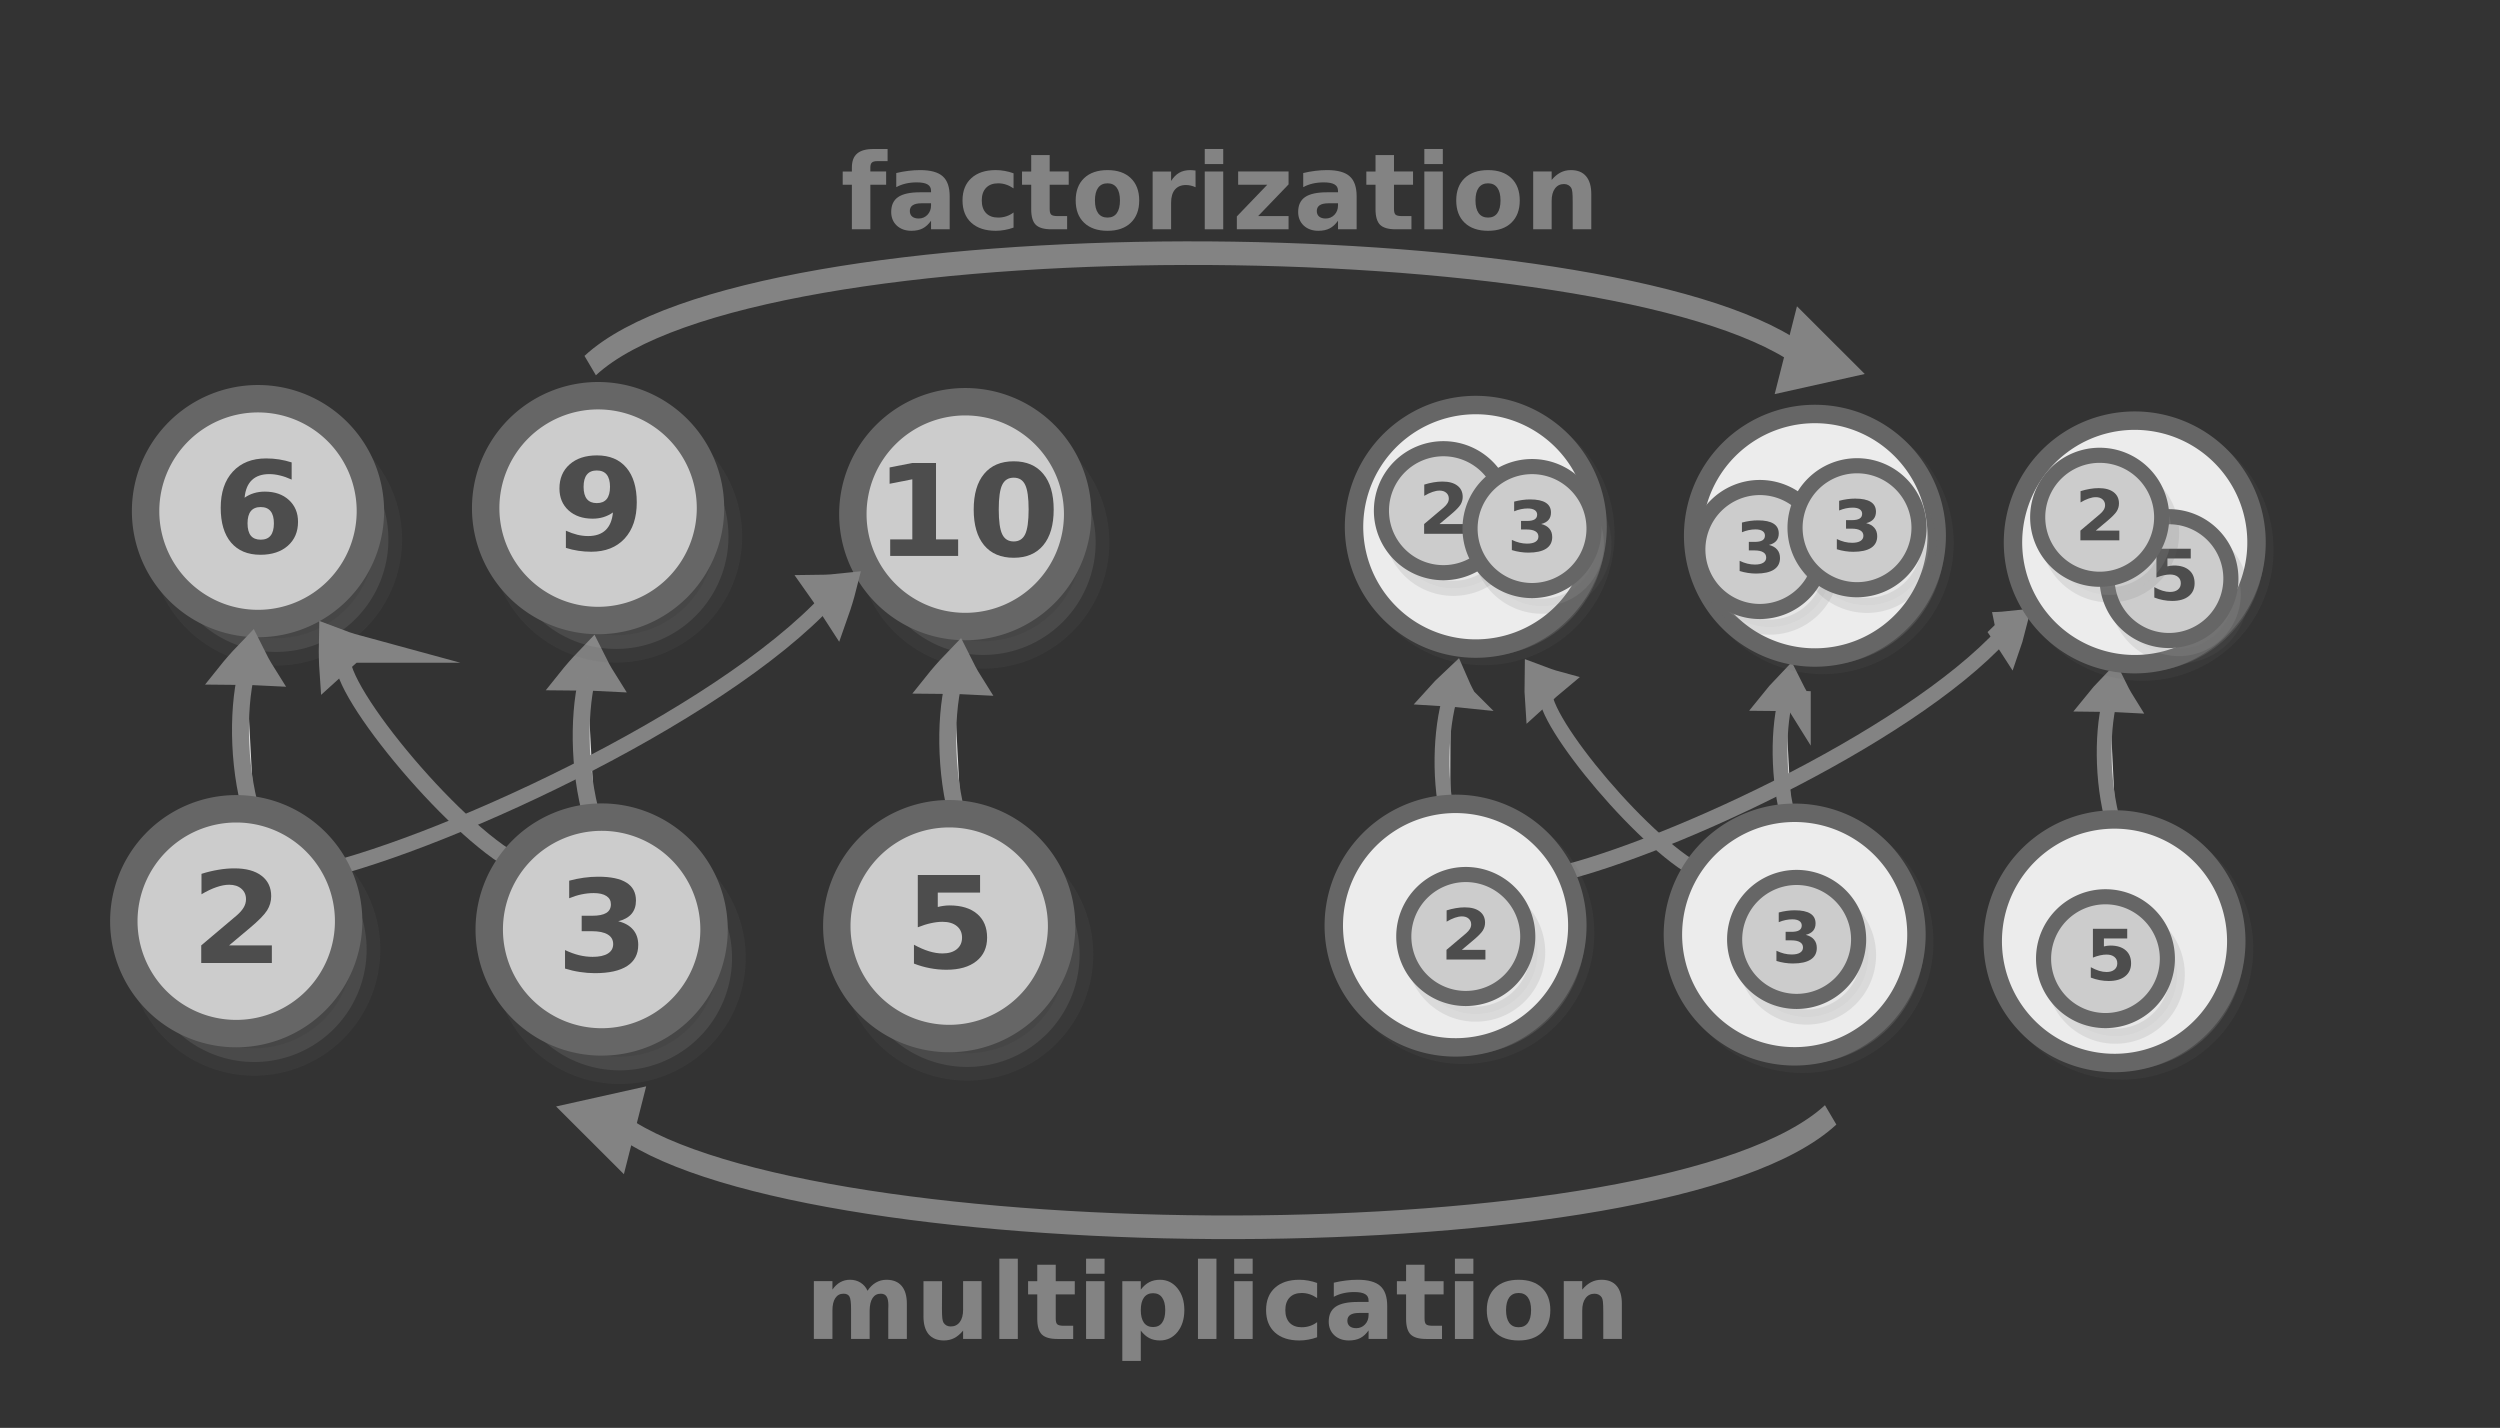 <?xml version="1.0" encoding="UTF-8" standalone="no"?>
<svg
   xmlns:dc="http://purl.org/dc/elements/1.1/"
   xmlns:cc="http://creativecommons.org/ns#"
   xmlns:rdf="http://www.w3.org/1999/02/22-rdf-syntax-ns#"
   xmlns:svg="http://www.w3.org/2000/svg"
   xmlns="http://www.w3.org/2000/svg"
   xmlns:sodipodi="http://sodipodi.sourceforge.net/DTD/sodipodi-0.dtd"
   xmlns:inkscape="http://www.inkscape.org/namespaces/inkscape"
   viewBox="0 0 595.3 340"
   version="1.1"
   id="svg3397"
   sodipodi:docname="divides_poset_isomorphism.svg"
   inkscape:version="0.92.5 (2060ec1f9f, 2020-04-08)"
   width="595.3"
   height="340">
  <rect x="0" y="0" width="595.3" height="340" fill="#333333" stroke="none"/>
  <defs
     id="defs3401" />
  <sodipodi:namedview
     pagecolor="#ffffff"
     bordercolor="#666666"
     borderopacity="1"
     objecttolerance="10"
     gridtolerance="10"
     guidetolerance="10"
     inkscape:pageopacity="0"
     inkscape:pageshadow="2"
     inkscape:window-width="2560"
     inkscape:window-height="1376"
     id="namedview3399"
     showgrid="false"
     inkscape:zoom="4.9887278"
     inkscape:cx="109.43492"
     inkscape:cy="263.31597"
     inkscape:window-x="0"
     inkscape:window-y="27"
     inkscape:window-maximized="1"
     inkscape:current-layer="svg3397"
     inkscape:document-rotation="0"
     showguides="false" />
  <g
     style="display:inline;fill:#dddddd;stroke:#838383;stroke-width:6.389;stroke-miterlimit:10"
     id="g1482-7-0"
     transform="matrix(0.011,-0.29,0.406,-0.006,250.867,254.756)"
     inkscape:transform-center-x="-19.491714"
     inkscape:transform-center-y="7.2385487">
    <path
       style="stroke-width:35.526"
       inkscape:connector-curvature="0"
       id="path1478-7-9"
       transform="matrix(0.477,-0.029,0.032,0.429,147.58,197.367)"
       d="m 315.1,101.79 c 10.682,-4.135 21.77,-7.738 33.127,-11.074 -8.518,-8.139 -17.577,-16.01 -27.178,-23.616 -2.04,12.119 -3.103,21.663 -5.949,34.69 z" />
    <path
       style="stroke-width:10.649;paint-order:markers fill stroke"
       inkscape:connector-curvature="0"
       id="path1480-1-3"
       transform="matrix(0.896,0,0,0.817,18.384,154.236)"
       d="m 197.036,89.49 c 39.237,-9.724 89.303,-9.828 120.462,-3.317" />
  </g>
  <g
     style="display:inline;fill:#dddddd;stroke:#838383;stroke-width:6.389;stroke-miterlimit:10"
     id="g1482-7-0-7-39"
     transform="matrix(-0.005,-0.291,0.405,-0.027,335.672,260.825)"
     inkscape:transform-center-x="-15.801058"
     inkscape:transform-center-y="94.067974">
    <path
       style="stroke-width:35.526"
       inkscape:connector-curvature="0"
       id="path1478-7-9-4-0"
       transform="matrix(0.477,-0.029,0.032,0.429,147.58,197.367)"
       d="m 315.1,101.79 c 10.682,-4.135 21.77,-7.738 33.127,-11.074 -8.518,-8.139 -17.577,-16.01 -27.178,-23.616 -2.04,12.119 -3.103,21.663 -5.949,34.69 z" />
    <path
       style="stroke-width:10.649;paint-order:markers fill stroke"
       inkscape:connector-curvature="0"
       id="path1480-1-3-3-5"
       transform="matrix(0.896,0,0,0.817,18.384,154.236)"
       d="m 197.036,89.49 c 39.237,-9.724 89.303,-9.828 120.462,-3.317" />
  </g>
  <g
     style="display:inline;fill:#dddddd;stroke:#838383;stroke-width:6.389;stroke-miterlimit:10"
     id="g1482-7-0-5"
     transform="matrix(-0.004,-0.291,0.405,-0.026,412.587,260.801)">
    <path
       style="stroke-width:35.526"
       inkscape:connector-curvature="0"
       id="path1478-7-9-6"
       transform="matrix(0.477,-0.029,0.032,0.429,147.58,197.367)"
       d="m 315.1,101.79 c 10.682,-4.135 21.77,-7.738 33.127,-11.074 -8.518,-8.139 -17.577,-16.01 -27.178,-23.616 -2.04,12.119 -3.103,21.663 -5.949,34.69 z" />
    <path
       style="stroke-width:10.649;paint-order:markers fill stroke"
       inkscape:connector-curvature="0"
       id="path1480-1-3-1"
       transform="matrix(0.896,0,0,0.817,18.384,154.236)"
       d="m 197.036,89.49 c 39.237,-9.724 89.303,-9.828 120.462,-3.317" />
  </g>
  <g
     style="display:inline;fill:#dddddd;stroke:#838383;stroke-width:6.389;stroke-miterlimit:10"
     id="g1482-7-0-4"
     transform="matrix(-0.201,-0.21,0.279,-0.295,366.267,294.433)"
     inkscape:transform-center-x="176.719"
     inkscape:transform-center-y="-66.726033">
    <path
       style="stroke-width:35.526"
       inkscape:connector-curvature="0"
       id="path1478-7-9-0"
       transform="matrix(0.477,-0.029,0.032,0.429,147.58,197.367)"
       d="m 315.1,101.79 c 10.682,-4.135 21.77,-7.738 33.127,-11.074 -8.518,-8.139 -17.577,-16.01 -27.178,-23.616 -2.04,12.119 -3.103,21.663 -5.949,34.69 z" />
    <path
       style="fill:none;stroke-width:10.649;paint-order:markers fill stroke"
       inkscape:connector-curvature="0"
       id="path1480-1-3-31"
       d="M 96.459,77.578 C 147.55,60.645 303.771,69.059 317.498,86.173"
       sodipodi:nodetypes="cc"
       transform="matrix(0.896,0,0,0.817,18.384,154.236)" />
  </g>
  <g
     style="display:inline;fill:#dddddd;stroke:#838383;stroke-width:6.389;stroke-miterlimit:10"
     id="g1482-7-0-2"
     transform="matrix(0.248,-0.152,-0.191,-0.353,362.197,284.287)">
    <path
       style="stroke-width:16.098"
       inkscape:connector-curvature="0"
       id="path1478-7-9-7"
       d="m 563.464,141.065 c 4.96,-2.086 10.131,-3.955 15.439,-5.718 -4.323,-3.239 -8.895,-6.348 -13.717,-9.327 -0.583,5.255 -0.783,9.377 -1.722,15.045 z" />
    <path
       style="fill:none;stroke-width:9.112;paint-order:markers fill stroke"
       inkscape:connector-curvature="0"
       id="path1480-1-3-7"
       d="m 141.332,152.867 c 85.126,-22.211 313.489,-42.569 425.003,-18.914"
       sodipodi:nodetypes="cc" />
  </g>
  <g
     id="g2760-9-8-7-4-3"
     transform="matrix(1.192,1.192,-1.192,1.192,309.853,-131.795)"
     style="fill:#ececec;stroke-width:2.603;stroke-miterlimit:4;stroke-dasharray:none">
    <g
       id="g2749-4-6-7-6"
       style="fill:#ececec;stroke:#666666;stroke-width:2.603;stroke-miterlimit:4;stroke-dasharray:none"
       transform="rotate(-37.328,178.274,-57.179)">
      <g
         id="g10519-1"
         style="fill:#ececec;stroke-width:2.603;stroke-miterlimit:4;stroke-dasharray:none">
        <path
           style="opacity:0.13;fill:#ececec;stroke:#666666;stroke-width:2.603;stroke-miterlimit:4;stroke-dasharray:none"
           d="M 69.764,85.225 A 17.2,17.2 0 0 1 52.564,102.426 17.2,17.2 0 0 1 35.363,85.225 17.2,17.2 0 0 1 52.564,68.025 17.2,17.2 0 0 1 69.764,85.225 Z"
           id="circle3369-5-5-8-0" />
        <path
           style="fill:#ececec;stroke:#666666;stroke-width:2.603;stroke-miterlimit:4;stroke-dasharray:none"
           d="M 68.538,84.339 A 17.2,17.2 0 0 1 51.337,101.539 17.2,17.2 0 0 1 34.137,84.339 17.2,17.2 0 0 1 51.337,67.138 17.2,17.2 0 0 1 68.538,84.339 Z"
           id="circle3383-6-6-4-6" />
      </g>
    </g>
  </g>
  <g
     id="g2760-9-8-7-4-3-6"
     transform="matrix(1.192,1.192,-1.192,1.192,390.605,-129.666)"
     style="fill:#ececec;stroke-width:2.603;stroke-miterlimit:4;stroke-dasharray:none">
    <g
       id="g2749-4-6-7-6-2"
       style="fill:#ececec;stroke:#666666;stroke-width:2.603;stroke-miterlimit:4;stroke-dasharray:none"
       transform="rotate(-37.328,178.274,-57.179)">
      <g
         id="g10519-1-9"
         style="fill:#ececec;stroke-width:2.603;stroke-miterlimit:4;stroke-dasharray:none">
        <path
           style="opacity:0.13;fill:#ececec;stroke:#666666;stroke-width:2.603;stroke-miterlimit:4;stroke-dasharray:none"
           d="M 69.764,85.225 A 17.2,17.2 0 0 1 52.564,102.426 17.2,17.2 0 0 1 35.363,85.225 17.2,17.2 0 0 1 52.564,68.025 17.2,17.2 0 0 1 69.764,85.225 Z"
           id="circle3369-5-5-8-0-1" />
        <path
           style="fill:#ececec;stroke:#666666;stroke-width:2.603;stroke-miterlimit:4;stroke-dasharray:none"
           d="M 68.538,84.339 A 17.2,17.2 0 0 1 51.337,101.539 17.2,17.2 0 0 1 34.137,84.339 17.2,17.2 0 0 1 51.337,67.138 17.2,17.2 0 0 1 68.538,84.339 Z"
           id="circle3383-6-6-4-6-2" />
      </g>
    </g>
  </g>
  <g
     id="g2760-9-8-7-4-3-7"
     transform="matrix(1.192,1.192,-1.192,1.192,466.762,-128.08)"
     style="fill:#ececec;stroke-width:2.603;stroke-miterlimit:4;stroke-dasharray:none">
    <g
       id="g2749-4-6-7-6-0"
       style="fill:#ececec;stroke:#666666;stroke-width:2.603;stroke-miterlimit:4;stroke-dasharray:none"
       transform="rotate(-37.328,178.274,-57.179)">
      <g
         id="g10519-1-93"
         style="fill:#ececec;stroke-width:2.603;stroke-miterlimit:4;stroke-dasharray:none">
        <path
           style="opacity:0.13;fill:#ececec;stroke:#666666;stroke-width:2.603;stroke-miterlimit:4;stroke-dasharray:none"
           d="M 69.764,85.225 A 17.2,17.2 0 0 1 52.564,102.426 17.2,17.2 0 0 1 35.363,85.225 17.2,17.2 0 0 1 52.564,68.025 17.2,17.2 0 0 1 69.764,85.225 Z"
           id="circle3369-5-5-8-0-6" />
        <path
           style="fill:#ececec;stroke:#666666;stroke-width:2.603;stroke-miterlimit:4;stroke-dasharray:none"
           d="M 68.538,84.339 A 17.2,17.2 0 0 1 51.337,101.539 17.2,17.2 0 0 1 34.137,84.339 17.2,17.2 0 0 1 51.337,67.138 17.2,17.2 0 0 1 68.538,84.339 Z"
           id="circle3383-6-6-4-6-0" />
      </g>
    </g>
  </g>
  <g
     id="g2141"
     transform="matrix(0.652,0,0,0.652,263.756,88.422)">
    <g
       id="g2749-79"
       style="fill:#cccccc;stroke:#666666"
       transform="matrix(0.919,0,0,0.919,317.079,136.971)">
      <path
         style="opacity:0.13;fill:#cccccc;stroke:#666666;stroke-width:6;stroke-miterlimit:10"
         d="m 80.041,90.581 a 24.6,24.6 0 0 1 -24.6,24.6 24.6,24.6 0 0 1 -24.6,-24.6 24.6,24.6 0 0 1 24.6,-24.6 24.6,24.6 0 0 1 24.6,24.6 z"
         id="circle3369-3" />
      <path
         style="fill:#cccccc;stroke:#666666;stroke-width:6;stroke-miterlimit:10"
         d="m 76.108,84.367 a 24.6,24.6 0 0 1 -24.6,24.6 24.6,24.6 0 0 1 -24.6,-24.6 24.6,24.6 0 0 1 24.6,-24.6 24.6,24.6 0 0 1 24.6,24.6 z"
         id="circle3383-8" />
    </g>
    <g
       aria-label="5"
       transform="scale(1.022,0.978)"
       style="font-style:normal;font-weight:normal;font-size:26.234px;line-height:1.25;font-family:sans-serif;fill:#4d4d4d;fill-opacity:1;stroke:none;stroke-width:0.656"
       id="text2753-8">
      <path
         d="m 352.084,208.17 h 12.259 v 3.625 h -8.326 v 2.959 q 0.564,-0.154 1.127,-0.231 0.576,-0.09 1.191,-0.09 3.497,0 5.444,1.755 1.947,1.742 1.947,4.868 0,3.1 -2.126,4.855 -2.114,1.755 -5.88,1.755 -1.627,0 -3.228,-0.32 -1.588,-0.307 -3.164,-0.948 v -3.881 q 1.563,0.897 2.959,1.345 1.409,0.448 2.652,0.448 1.793,0 2.818,-0.871 1.038,-0.884 1.038,-2.383 0,-1.512 -1.038,-2.383 -1.025,-0.871 -2.818,-0.871 -1.063,0 -2.267,0.282 -1.204,0.269 -2.588,0.845 z"
         style="font-style:normal;font-variant:normal;font-weight:bold;font-stretch:normal;font-family:sans-serif;-inkscape-font-specification:'sans-serif Bold';fill:#4d4d4d;stroke-width:0.656"
         id="path122928" />
    </g>
  </g>
  <g
     id="g2760-9-8-7-4-3-62"
     transform="matrix(1.192,1.192,-1.192,1.192,314.674,-226.761)"
     style="fill:#ececec;stroke-width:2.603;stroke-miterlimit:4;stroke-dasharray:none">
    <g
       id="g2749-4-6-7-6-6"
       style="fill:#ececec;stroke:#666666;stroke-width:2.603;stroke-miterlimit:4;stroke-dasharray:none"
       transform="rotate(-37.328,178.274,-57.179)">
      <g
         id="g10519-1-1"
         style="fill:#ececec;stroke-width:2.603;stroke-miterlimit:4;stroke-dasharray:none">
        <path
           style="opacity:0.13;fill:#ececec;stroke:#666666;stroke-width:2.603;stroke-miterlimit:4;stroke-dasharray:none"
           d="M 69.764,85.225 A 17.2,17.2 0 0 1 52.564,102.426 17.2,17.2 0 0 1 35.363,85.225 17.2,17.2 0 0 1 52.564,68.025 17.2,17.2 0 0 1 69.764,85.225 Z"
           id="circle3369-5-5-8-0-8" />
        <path
           style="fill:#ececec;stroke:#666666;stroke-width:2.603;stroke-miterlimit:4;stroke-dasharray:none"
           d="M 68.538,84.339 A 17.2,17.2 0 0 1 51.337,101.539 17.2,17.2 0 0 1 34.137,84.339 17.2,17.2 0 0 1 51.337,67.138 17.2,17.2 0 0 1 68.538,84.339 Z"
           id="circle3383-6-6-4-6-7" />
      </g>
    </g>
  </g>
  <g
     id="g2760-9-8-7-4-3-6-9"
     transform="matrix(1.192,1.192,-1.192,1.192,395.426,-224.631)"
     style="fill:#ececec;stroke-width:2.603;stroke-miterlimit:4;stroke-dasharray:none">
    <g
       id="g2749-4-6-7-6-2-2"
       style="fill:#ececec;stroke:#666666;stroke-width:2.603;stroke-miterlimit:4;stroke-dasharray:none"
       transform="rotate(-37.328,178.274,-57.179)">
      <g
         id="g10519-1-9-0"
         style="fill:#ececec;stroke-width:2.603;stroke-miterlimit:4;stroke-dasharray:none">
        <path
           style="opacity:0.13;fill:#ececec;stroke:#666666;stroke-width:2.603;stroke-miterlimit:4;stroke-dasharray:none"
           d="M 69.764,85.225 A 17.2,17.2 0 0 1 52.564,102.426 17.2,17.2 0 0 1 35.363,85.225 17.2,17.2 0 0 1 52.564,68.025 17.2,17.2 0 0 1 69.764,85.225 Z"
           id="circle3369-5-5-8-0-1-2" />
        <path
           style="fill:#ececec;stroke:#666666;stroke-width:2.603;stroke-miterlimit:4;stroke-dasharray:none"
           d="M 68.538,84.339 A 17.2,17.2 0 0 1 51.337,101.539 17.2,17.2 0 0 1 34.137,84.339 17.2,17.2 0 0 1 51.337,67.138 17.2,17.2 0 0 1 68.538,84.339 Z"
           id="circle3383-6-6-4-6-2-3" />
      </g>
    </g>
  </g>
  <g
     id="g2760-9-8-7-4-3-7-7"
     transform="matrix(1.192,1.192,-1.192,1.192,471.583,-223.045)"
     style="fill:#ececec;stroke-width:2.603;stroke-miterlimit:4;stroke-dasharray:none">
    <g
       id="g2749-4-6-7-6-0-5"
       style="fill:#ececec;stroke:#666666;stroke-width:2.603;stroke-miterlimit:4;stroke-dasharray:none"
       transform="rotate(-37.328,178.274,-57.179)">
      <g
         id="g10519-1-93-9"
         style="fill:#ececec;stroke-width:2.603;stroke-miterlimit:4;stroke-dasharray:none">
        <path
           style="opacity:0.13;fill:#ececec;stroke:#666666;stroke-width:2.603;stroke-miterlimit:4;stroke-dasharray:none"
           d="M 69.764,85.225 A 17.2,17.2 0 0 1 52.564,102.426 17.2,17.2 0 0 1 35.363,85.225 17.2,17.2 0 0 1 52.564,68.025 17.2,17.2 0 0 1 69.764,85.225 Z"
           id="circle3369-5-5-8-0-6-2" />
        <path
           style="fill:#ececec;stroke:#666666;stroke-width:2.603;stroke-miterlimit:4;stroke-dasharray:none"
           d="M 68.538,84.339 A 17.2,17.2 0 0 1 51.337,101.539 17.2,17.2 0 0 1 34.137,84.339 17.2,17.2 0 0 1 51.337,67.138 17.2,17.2 0 0 1 68.538,84.339 Z"
           id="circle3383-6-6-4-6-0-2" />
      </g>
    </g>
  </g>
  <g
     id="g2760-9"
     transform="matrix(0.6,0,0,0.6,317.955,172.206)">
    <g
       id="g2749-4"
       style="fill:#cccccc;stroke:#666666"
       transform="translate(0.286,0.288)">
      <path
         style="opacity:0.13;fill:#cccccc;stroke:#666666;stroke-width:6;stroke-miterlimit:10"
         d="m 80.041,90.581 a 24.6,24.6 0 0 1 -24.6,24.6 24.6,24.6 0 0 1 -24.6,-24.6 24.6,24.6 0 0 1 24.6,-24.6 24.6,24.6 0 0 1 24.6,24.6 z"
         id="circle3369-5" />
      <path
         style="fill:#cccccc;stroke:#666666;stroke-width:6;stroke-miterlimit:10"
         d="m 76.108,84.367 a 24.6,24.6 0 0 1 -24.6,24.6 24.6,24.6 0 0 1 -24.6,-24.6 24.6,24.6 0 0 1 24.6,-24.6 24.6,24.6 0 0 1 24.6,24.6 z"
         id="circle3383-6" />
    </g>
    <g
       aria-label="2"
       transform="scale(1.022,0.978)"
       style="font-style:normal;font-weight:normal;font-size:28.543px;line-height:1.25;font-family:sans-serif;fill:#4d4d4d;fill-opacity:1;stroke:none;stroke-width:0.714"
       id="text2753-2">
      <path
         d="m 49.15,91.976 h 9.157 v 3.944 H 43.185 v -3.944 l 7.596,-6.704 q 1.017,-0.92 1.505,-1.798 0.488,-0.878 0.488,-1.826 0,-1.463 -0.99,-2.355 -0.976,-0.892 -2.606,-0.892 -1.254,0 -2.746,0.544 -1.491,0.53 -3.192,1.589 v -4.571 q 1.812,-0.599 3.582,-0.906 1.77,-0.321 3.47,-0.321 3.735,0 5.798,1.645 2.077,1.645 2.077,4.585 0,1.7 -0.878,3.178 -0.878,1.463 -3.693,3.93 z"
         style="font-style:normal;font-variant:normal;font-weight:bold;font-stretch:normal;font-family:sans-serif;-inkscape-font-specification:'sans-serif Bold';fill:#4d4d4d;stroke-width:0.714"
         id="path122939" />
    </g>
  </g>
  <g
     id="g2760-91"
     transform="matrix(0.6,0,-1.3840042e-8,0.6,396.737,172.904)"
     style="fill:#dddddd;stroke:#838383;stroke-width:6.389;stroke-miterlimit:10">
    <g
       id="g2749-7"
       style="fill:#cccccc;stroke:#666666"
       transform="translate(0.286,0.288)">
      <path
         style="opacity:0.13;fill:#cccccc;stroke:#666666;stroke-width:6;stroke-miterlimit:10"
         d="m 80.041,90.581 a 24.6,24.6 0 0 1 -24.6,24.6 24.6,24.6 0 0 1 -24.6,-24.6 24.6,24.6 0 0 1 24.6,-24.6 24.6,24.6 0 0 1 24.6,24.6 z"
         id="circle3369-7" />
      <path
         style="fill:#cccccc;stroke:#666666;stroke-width:6;stroke-miterlimit:10"
         d="m 76.108,84.367 a 24.6,24.6 0 0 1 -24.6,24.6 24.6,24.6 0 0 1 -24.6,-24.6 24.6,24.6 0 0 1 24.6,-24.6 24.6,24.6 0 0 1 24.6,24.6 z"
         id="circle3383-4" />
    </g>
    <g
       aria-label="3"
       transform="scale(1.022,0.978)"
       style="font-style:normal;font-weight:normal;font-size:28.543px;line-height:1.25;font-family:sans-serif;fill:#4d4d4d;fill-opacity:1;stroke:none;stroke-width:0.714"
       id="text2753-1">
      <path
         d="m 54.223,84.701 q 2.104,0.544 3.192,1.895 1.101,1.338 1.101,3.415 0,3.094 -2.369,4.711 -2.369,1.603 -6.913,1.603 -1.603,0 -3.219,-0.265 -1.603,-0.251 -3.178,-0.767 v -4.139 q 1.505,0.753 2.983,1.143 1.491,0.376 2.927,0.376 2.132,0 3.261,-0.739 1.143,-0.739 1.143,-2.118 0,-1.422 -1.171,-2.146 -1.157,-0.739 -3.429,-0.739 h -2.146 v -3.456 h 2.258 q 2.021,0 3.01,-0.627 0.99,-0.641 0.99,-1.937 0,-1.199 -0.962,-1.854 -0.962,-0.655 -2.718,-0.655 -1.296,0 -2.62,0.293 -1.324,0.293 -2.634,0.864 v -3.93 q 1.589,-0.446 3.15,-0.669 1.561,-0.223 3.066,-0.223 4.056,0 6.063,1.338 2.021,1.324 2.021,4 0,1.826 -0.962,2.996 -0.962,1.157 -2.843,1.631 z"
         style="font-style:normal;font-variant:normal;font-weight:bold;font-stretch:normal;font-family:sans-serif;-inkscape-font-specification:'sans-serif Bold';fill:#4d4d4d;stroke-width:0.714"
         id="path122944" />
    </g>
  </g>
  <g
     id="g2760-9-1"
     transform="matrix(0.6,0,0,0.6,312.631,70.816)">
    <g
       id="g2749-4-4"
       style="fill:#cccccc;stroke:#666666"
       transform="translate(0.286,0.288)">
      <path
         style="opacity:0.13;fill:#cccccc;stroke:#666666;stroke-width:6;stroke-miterlimit:10"
         d="m 80.041,90.581 a 24.6,24.6 0 0 1 -24.6,24.6 24.6,24.6 0 0 1 -24.6,-24.6 24.6,24.6 0 0 1 24.6,-24.6 24.6,24.6 0 0 1 24.6,24.6 z"
         id="circle3369-5-9" />
      <path
         style="fill:#cccccc;stroke:#666666;stroke-width:6;stroke-miterlimit:10"
         d="m 76.108,84.367 a 24.6,24.6 0 0 1 -24.6,24.6 24.6,24.6 0 0 1 -24.6,-24.6 24.6,24.6 0 0 1 24.6,-24.6 24.6,24.6 0 0 1 24.6,24.6 z"
         id="circle3383-6-5" />
    </g>
    <g
       aria-label="2"
       transform="scale(1.022,0.978)"
       style="font-style:normal;font-weight:normal;font-size:28.543px;line-height:1.25;font-family:sans-serif;fill:#4d4d4d;fill-opacity:1;stroke:none;stroke-width:0.714"
       id="text2753-2-4">
      <path
         d="m 49.15,91.976 h 9.157 v 3.944 H 43.185 v -3.944 l 7.596,-6.704 q 1.017,-0.92 1.505,-1.798 0.488,-0.878 0.488,-1.826 0,-1.463 -0.99,-2.355 -0.976,-0.892 -2.606,-0.892 -1.254,0 -2.746,0.544 -1.491,0.53 -3.192,1.589 v -4.571 q 1.812,-0.599 3.582,-0.906 1.77,-0.321 3.47,-0.321 3.735,0 5.798,1.645 2.077,1.645 2.077,4.585 0,1.7 -0.878,3.178 -0.878,1.463 -3.693,3.93 z"
         style="font-style:normal;font-variant:normal;font-weight:bold;font-stretch:normal;font-family:sans-serif;-inkscape-font-specification:'sans-serif Bold';fill:#4d4d4d;stroke-width:0.714"
         id="path122949" />
    </g>
  </g>
  <g
     id="g2760-91-7"
     transform="matrix(0.6,0,-1.3840042e-8,0.6,333.733,75.069)"
     style="fill:#dddddd;stroke:#838383;stroke-width:6.389;stroke-miterlimit:10">
    <g
       id="g2749-7-1"
       style="fill:#cccccc;stroke:#666666"
       transform="translate(0.286,0.288)">
      <path
         style="opacity:0.13;fill:#cccccc;stroke:#666666;stroke-width:6;stroke-miterlimit:10"
         d="m 80.041,90.581 a 24.6,24.6 0 0 1 -24.6,24.6 24.6,24.6 0 0 1 -24.6,-24.6 24.6,24.6 0 0 1 24.6,-24.6 24.6,24.6 0 0 1 24.6,24.6 z"
         id="circle3369-7-7" />
      <path
         style="fill:#cccccc;stroke:#666666;stroke-width:6;stroke-miterlimit:10"
         d="m 76.108,84.367 a 24.6,24.6 0 0 1 -24.6,24.6 24.6,24.6 0 0 1 -24.6,-24.6 24.6,24.6 0 0 1 24.6,-24.6 24.6,24.6 0 0 1 24.6,24.6 z"
         id="circle3383-4-9" />
    </g>
    <g
       aria-label="3"
       transform="scale(1.022,0.978)"
       style="font-style:normal;font-weight:normal;font-size:28.543px;line-height:1.25;font-family:sans-serif;fill:#4d4d4d;fill-opacity:1;stroke:none;stroke-width:0.714"
       id="text2753-1-4">
      <path
         d="m 54.223,84.701 q 2.104,0.544 3.192,1.895 1.101,1.338 1.101,3.415 0,3.094 -2.369,4.711 -2.369,1.603 -6.913,1.603 -1.603,0 -3.219,-0.265 -1.603,-0.251 -3.178,-0.767 v -4.139 q 1.505,0.753 2.983,1.143 1.491,0.376 2.927,0.376 2.132,0 3.261,-0.739 1.143,-0.739 1.143,-2.118 0,-1.422 -1.171,-2.146 -1.157,-0.739 -3.429,-0.739 h -2.146 v -3.456 h 2.258 q 2.021,0 3.01,-0.627 0.99,-0.641 0.99,-1.937 0,-1.199 -0.962,-1.854 -0.962,-0.655 -2.718,-0.655 -1.296,0 -2.62,0.293 -1.324,0.293 -2.634,0.864 v -3.93 q 1.589,-0.446 3.15,-0.669 1.561,-0.223 3.066,-0.223 4.056,0 6.063,1.338 2.021,1.324 2.021,4 0,1.826 -0.962,2.996 -0.962,1.157 -2.843,1.631 z"
         style="font-style:normal;font-variant:normal;font-weight:bold;font-stretch:normal;font-family:sans-serif;-inkscape-font-specification:'sans-serif Bold';fill:#4d4d4d;stroke-width:0.714"
         id="path122954" />
    </g>
  </g>
  <g
     id="g2141-3"
     transform="matrix(0.652,0,0,0.652,278.88,-2.078)">
    <g
       id="g2749-79-6"
       style="fill:#cccccc;stroke:#666666"
       transform="matrix(0.919,0,0,0.919,317.079,136.971)">
      <path
         style="opacity:0.13;fill:#cccccc;stroke:#666666;stroke-width:6;stroke-miterlimit:10"
         d="m 80.041,90.581 a 24.6,24.6 0 0 1 -24.6,24.6 24.6,24.6 0 0 1 -24.6,-24.6 24.6,24.6 0 0 1 24.6,-24.6 24.6,24.6 0 0 1 24.6,24.6 z"
         id="circle3369-3-4" />
      <path
         style="fill:#cccccc;stroke:#666666;stroke-width:6;stroke-miterlimit:10"
         d="m 76.108,84.367 a 24.6,24.6 0 0 1 -24.6,24.6 24.6,24.6 0 0 1 -24.6,-24.6 24.6,24.6 0 0 1 24.6,-24.6 24.6,24.6 0 0 1 24.6,24.6 z"
         id="circle3383-8-9" />
    </g>
    <g
       aria-label="5"
       transform="scale(1.022,0.978)"
       style="font-style:normal;font-weight:normal;font-size:26.234px;line-height:1.25;font-family:sans-serif;fill:#4d4d4d;fill-opacity:1;stroke:none;stroke-width:0.656"
       id="text2753-8-1">
      <path
         d="m 352.084,208.17 h 12.259 v 3.625 h -8.326 v 2.959 q 0.564,-0.154 1.127,-0.231 0.576,-0.09 1.191,-0.09 3.497,0 5.444,1.755 1.947,1.742 1.947,4.868 0,3.1 -2.126,4.855 -2.114,1.755 -5.88,1.755 -1.627,0 -3.228,-0.32 -1.588,-0.307 -3.164,-0.948 v -3.881 q 1.563,0.897 2.959,1.345 1.409,0.448 2.652,0.448 1.793,0 2.818,-0.871 1.038,-0.884 1.038,-2.383 0,-1.512 -1.038,-2.383 -1.025,-0.871 -2.818,-0.871 -1.063,0 -2.267,0.282 -1.204,0.269 -2.588,0.845 z"
         style="font-style:normal;font-variant:normal;font-weight:bold;font-stretch:normal;font-family:sans-serif;-inkscape-font-specification:'sans-serif Bold';fill:#4d4d4d;stroke-width:0.656"
         id="path122959" />
    </g>
  </g>
  <g
     id="g2760-9-9"
     transform="matrix(0.6,0,0,0.6,468.902,72.38)">
    <g
       id="g2749-4-0"
       style="fill:#cccccc;stroke:#666666"
       transform="translate(0.286,0.288)">
      <path
         style="opacity:0.13;fill:#cccccc;stroke:#666666;stroke-width:6;stroke-miterlimit:10"
         d="m 80.041,90.581 a 24.6,24.6 0 0 1 -24.6,24.6 24.6,24.6 0 0 1 -24.6,-24.6 24.6,24.6 0 0 1 24.6,-24.6 24.6,24.6 0 0 1 24.6,24.6 z"
         id="circle3369-5-1" />
      <path
         style="fill:#cccccc;stroke:#666666;stroke-width:6;stroke-miterlimit:10"
         d="m 76.108,84.367 a 24.6,24.6 0 0 1 -24.6,24.6 24.6,24.6 0 0 1 -24.6,-24.6 24.6,24.6 0 0 1 24.6,-24.6 24.6,24.6 0 0 1 24.6,24.6 z"
         id="circle3383-6-4" />
    </g>
    <g
       aria-label="2"
       transform="scale(1.022,0.978)"
       style="font-style:normal;font-weight:normal;font-size:28.543px;line-height:1.25;font-family:sans-serif;fill:#4d4d4d;fill-opacity:1;stroke:none;stroke-width:0.714"
       id="text2753-2-3">
      <path
         d="m 49.15,91.976 h 9.157 v 3.944 H 43.185 v -3.944 l 7.596,-6.704 q 1.017,-0.92 1.505,-1.798 0.488,-0.878 0.488,-1.826 0,-1.463 -0.99,-2.355 -0.976,-0.892 -2.606,-0.892 -1.254,0 -2.746,0.544 -1.491,0.53 -3.192,1.589 v -4.571 q 1.812,-0.599 3.582,-0.906 1.77,-0.321 3.47,-0.321 3.735,0 5.798,1.645 2.077,1.645 2.077,4.585 0,1.7 -0.878,3.178 -0.878,1.463 -3.693,3.93 z"
         style="font-style:normal;font-variant:normal;font-weight:bold;font-stretch:normal;font-family:sans-serif;-inkscape-font-specification:'sans-serif Bold';fill:#4d4d4d;stroke-width:0.714"
         id="path122964" />
    </g>
  </g>
  <g
     id="g2760-91-9"
     transform="matrix(0.6,0,-1.3840042e-8,0.6,387.974,80.054)"
     style="fill:#dddddd;stroke:#838383;stroke-width:6.389;stroke-miterlimit:10">
    <g
       id="g2749-7-7"
       style="fill:#cccccc;stroke:#666666"
       transform="translate(0.286,0.288)">
      <path
         style="opacity:0.13;fill:#cccccc;stroke:#666666;stroke-width:6;stroke-miterlimit:10"
         d="m 80.041,90.581 a 24.6,24.6 0 0 1 -24.6,24.6 24.6,24.6 0 0 1 -24.6,-24.6 24.6,24.6 0 0 1 24.6,-24.6 24.6,24.6 0 0 1 24.6,24.6 z"
         id="circle3369-7-2" />
      <path
         style="fill:#cccccc;stroke:#666666;stroke-width:6;stroke-miterlimit:10"
         d="m 76.108,84.367 a 24.6,24.6 0 0 1 -24.6,24.6 24.6,24.6 0 0 1 -24.6,-24.6 24.6,24.6 0 0 1 24.6,-24.6 24.6,24.6 0 0 1 24.6,24.6 z"
         id="circle3383-4-97" />
    </g>
    <g
       aria-label="3"
       transform="scale(1.022,0.978)"
       style="font-style:normal;font-weight:normal;font-size:28.543px;line-height:1.25;font-family:sans-serif;fill:#4d4d4d;fill-opacity:1;stroke:none;stroke-width:0.714"
       id="text2753-1-6">
      <path
         d="m 54.223,84.701 q 2.104,0.544 3.192,1.895 1.101,1.338 1.101,3.415 0,3.094 -2.369,4.711 -2.369,1.603 -6.913,1.603 -1.603,0 -3.219,-0.265 -1.603,-0.251 -3.178,-0.767 v -4.139 q 1.505,0.753 2.983,1.143 1.491,0.376 2.927,0.376 2.132,0 3.261,-0.739 1.143,-0.739 1.143,-2.118 0,-1.422 -1.171,-2.146 -1.157,-0.739 -3.429,-0.739 h -2.146 v -3.456 h 2.258 q 2.021,0 3.01,-0.627 0.99,-0.641 0.99,-1.937 0,-1.199 -0.962,-1.854 -0.962,-0.655 -2.718,-0.655 -1.296,0 -2.62,0.293 -1.324,0.293 -2.634,0.864 v -3.93 q 1.589,-0.446 3.15,-0.669 1.561,-0.223 3.066,-0.223 4.056,0 6.063,1.338 2.021,1.324 2.021,4 0,1.826 -0.962,2.996 -0.962,1.157 -2.843,1.631 z"
         style="font-style:normal;font-variant:normal;font-weight:bold;font-stretch:normal;font-family:sans-serif;-inkscape-font-specification:'sans-serif Bold';fill:#4d4d4d;stroke-width:0.714"
         id="path122969" />
    </g>
  </g>
  <g
     style="display:inline;fill:#dddddd;stroke:#838383;stroke-width:6.389;stroke-miterlimit:10"
     id="g1482-7-0-7"
     transform="matrix(-0.006,-0.332,0.463,-0.031,37.638,268.889)"
     inkscape:transform-center-x="-18.042933"
     inkscape:transform-center-y="107.41449">
    <path
       style="stroke-width:35.526"
       inkscape:connector-curvature="0"
       id="path1478-7-9-4"
       transform="matrix(0.477,-0.029,0.032,0.429,147.58,197.367)"
       d="m 315.1,101.79 c 10.682,-4.135 21.77,-7.738 33.127,-11.074 -8.518,-8.139 -17.577,-16.01 -27.178,-23.616 -2.04,12.119 -3.103,21.663 -5.949,34.69 z" />
    <path
       style="stroke-width:10.649;paint-order:markers fill stroke"
       inkscape:connector-curvature="0"
       id="path1480-1-3-3"
       transform="matrix(0.896,0,0,0.817,18.384,154.236)"
       d="m 197.036,89.49 c 39.237,-9.724 89.303,-9.828 120.462,-3.317" />
  </g>
  <g
     id="g2760-913-7"
     transform="matrix(1.088,0,-2.5105871e-8,1.088,5.081,29.604)"
     style="fill:#dddddd;stroke:#838383;stroke-width:6.389;stroke-miterlimit:10">
    <g
       id="g2749-8-4"
       style="fill:#cccccc;stroke:#666666"
       transform="translate(0.286,0.288)">
      <path
         style="opacity:0.13;fill:#cccccc;stroke:#666666;stroke-width:6;stroke-miterlimit:10"
         d="m 80.041,90.581 a 24.6,24.6 0 0 1 -24.6,24.6 24.6,24.6 0 0 1 -24.6,-24.6 24.6,24.6 0 0 1 24.6,-24.6 24.6,24.6 0 0 1 24.6,24.6 z"
         id="circle3369-74-1" />
      <path
         style="fill:#cccccc;stroke:#666666;stroke-width:6;stroke-miterlimit:10"
         d="m 76.108,84.367 a 24.6,24.6 0 0 1 -24.6,24.6 24.6,24.6 0 0 1 -24.6,-24.6 24.6,24.6 0 0 1 24.6,-24.6 24.6,24.6 0 0 1 24.6,24.6 z"
         id="circle3383-9-8" />
    </g>
    <g
       aria-label="6"
       transform="scale(1.022,0.978)"
       style="font-style:normal;font-weight:normal;font-size:28.543px;line-height:1.25;font-family:sans-serif;fill:#4d4d4d;fill-opacity:1;stroke:none;stroke-width:0.714"
       id="text2753-3-5">
      <path
         d="m 51.255,85.649 q -1.408,0 -2.118,0.92 -0.697,0.906 -0.697,2.732 0,1.826 0.697,2.746 0.711,0.906 2.118,0.906 1.422,0 2.118,-0.906 0.711,-0.92 0.711,-2.746 0,-1.826 -0.711,-2.732 -0.697,-0.92 -2.118,-0.92 z m 6.634,-9.993 v 3.847 q -1.324,-0.627 -2.495,-0.92 -1.171,-0.307 -2.286,-0.307 -2.397,0 -3.735,1.338 -1.338,1.324 -1.561,3.944 0.92,-0.683 1.993,-1.017 1.073,-0.348 2.341,-0.348 3.192,0 5.143,1.868 1.965,1.868 1.965,4.892 0,3.345 -2.188,5.366 -2.188,2.007 -5.867,2.007 -4.056,0 -6.286,-2.732 -2.216,-2.746 -2.216,-7.777 0,-5.157 2.592,-8.097 2.606,-2.955 7.136,-2.955 1.436,0 2.787,0.223 1.352,0.223 2.676,0.669 z"
         style="font-style:normal;font-variant:normal;font-weight:bold;font-stretch:normal;font-family:sans-serif;-inkscape-font-specification:'sans-serif Bold';fill:#4d4d4d;stroke-width:0.714"
         id="path122974" />
    </g>
  </g>
  <g
     id="g2760-913-0-6-8"
     transform="matrix(1.088,0,-2.5105871e-8,1.088,86.064,28.887)"
     style="fill:#dddddd;stroke:#838383;stroke-width:6.389;stroke-miterlimit:10">
    <g
       id="g2749-8-6-8-6"
       style="fill:#cccccc;stroke:#666666"
       transform="translate(0.286,0.288)">
      <path
         style="opacity:0.13;fill:#cccccc;stroke:#666666;stroke-width:6;stroke-miterlimit:10"
         d="m 80.041,90.581 a 24.6,24.6 0 0 1 -24.6,24.6 24.6,24.6 0 0 1 -24.6,-24.6 24.6,24.6 0 0 1 24.6,-24.6 24.6,24.6 0 0 1 24.6,24.6 z"
         id="circle3369-74-0-5-7" />
      <path
         style="fill:#cccccc;stroke:#666666;stroke-width:6;stroke-miterlimit:10"
         d="m 76.108,84.367 a 24.6,24.6 0 0 1 -24.6,24.6 24.6,24.6 0 0 1 -24.6,-24.6 24.6,24.6 0 0 1 24.6,-24.6 24.6,24.6 0 0 1 24.6,24.6 z"
         id="circle3383-9-4-3-1" />
    </g>
    <g
       aria-label="9"
       transform="scale(1.022,0.978)"
       style="font-style:normal;font-weight:normal;font-size:28.543px;line-height:1.25;font-family:sans-serif;fill:#4d4d4d;fill-opacity:1;stroke:none;stroke-width:0.714"
       id="text2753-3-0-7-8">
      <path
         d="m 43.784,95.461 v -3.847 q 1.282,0.599 2.453,0.906 1.171,0.293 2.314,0.293 2.397,0 3.735,-1.324 1.338,-1.338 1.575,-3.958 -0.948,0.697 -2.021,1.045 -1.073,0.348 -2.327,0.348 -3.192,0 -5.157,-1.854 -1.951,-1.868 -1.951,-4.906 0,-3.359 2.174,-5.38 2.188,-2.021 5.854,-2.021 4.07,0 6.3,2.746 2.23,2.746 2.23,7.763 0,5.157 -2.606,8.111 -2.606,2.941 -7.15,2.941 -1.463,0 -2.801,-0.223 -1.338,-0.209 -2.62,-0.641 z m 6.62,-10.021 q 1.408,0 2.118,-0.906 0.711,-0.92 0.711,-2.746 0,-1.812 -0.711,-2.732 -0.711,-0.92 -2.118,-0.92 -1.408,0 -2.118,0.92 -0.711,0.92 -0.711,2.732 0,1.826 0.711,2.746 0.711,0.906 2.118,0.906 z"
         style="font-style:normal;font-variant:normal;font-weight:bold;font-stretch:normal;font-family:sans-serif;-inkscape-font-specification:'sans-serif Bold';fill:#4d4d4d;stroke-width:0.714"
         id="path122979" />
    </g>
  </g>
  <g
     id="g2760-91-7-0-2"
     transform="matrix(1.088,0,0,1.088,173.496,30.32)">
    <g
       id="g2749-7-5-7-3"
       style="fill:#cccccc;stroke:#666666"
       transform="translate(0.286,0.288)">
      <path
         style="opacity:0.13;fill:#cccccc;stroke:#666666;stroke-width:6;stroke-miterlimit:10"
         d="m 80.041,90.581 a 24.6,24.6 0 0 1 -24.6,24.6 24.6,24.6 0 0 1 -24.6,-24.6 24.6,24.6 0 0 1 24.6,-24.6 24.6,24.6 0 0 1 24.6,24.6 z"
         id="circle3369-7-8-0-9" />
      <path
         style="fill:#cccccc;stroke:#666666;stroke-width:6;stroke-miterlimit:10"
         d="m 76.108,84.367 a 24.6,24.6 0 0 1 -24.6,24.6 24.6,24.6 0 0 1 -24.6,-24.6 24.6,24.6 0 0 1 24.6,-24.6 24.6,24.6 0 0 1 24.6,24.6 z"
         id="circle3383-4-4-7-0" />
    </g>
    <g
       aria-label="10"
       transform="scale(1.022,0.978)"
       style="font-style:normal;font-weight:normal;font-size:28.543px;line-height:1.25;font-family:sans-serif;fill:#4d4d4d;fill-opacity:1;stroke:none;stroke-width:0.714"
       id="text2753-1-2-6-3">
      <path
         d="m 34.603,92.213 h 4.739 V 78.764 l -4.864,1.003 v -3.651 l 4.836,-1.003 h 5.101 v 17.101 h 4.739 v 3.707 h -14.55 z"
         style="font-style:normal;font-variant:normal;font-weight:bold;font-stretch:normal;font-family:sans-serif;-inkscape-font-specification:'sans-serif Bold';fill:#4d4d4d;stroke-width:0.714"
         id="path122984" />
      <path
         d="m 64.247,85.496 q 0,-3.902 -0.739,-5.491 -0.725,-1.603 -2.453,-1.603 -1.728,0 -2.467,1.603 -0.739,1.589 -0.739,5.491 0,3.944 0.739,5.561 0.739,1.617 2.467,1.617 1.714,0 2.453,-1.617 0.739,-1.617 0.739,-5.561 z m 5.366,0.042 q 0,5.171 -2.23,7.986 -2.23,2.801 -6.327,2.801 -4.111,0 -6.341,-2.801 -2.23,-2.815 -2.23,-7.986 0,-5.185 2.23,-7.986 2.23,-2.815 6.341,-2.815 4.097,0 6.327,2.815 2.23,2.801 2.23,7.986 z"
         style="font-style:normal;font-variant:normal;font-weight:bold;font-stretch:normal;font-family:sans-serif;-inkscape-font-specification:'sans-serif Bold';fill:#4d4d4d;stroke-width:0.714"
         id="path122986" />
    </g>
  </g>
  <g
     style="display:inline;fill:#dddddd;stroke:#838383;stroke-width:6.389;stroke-miterlimit:10"
     id="g1482-7-0-4-49"
     transform="matrix(-0.229,-0.24,0.319,-0.337,79.385,304.949)"
     inkscape:transform-center-x="201.79218"
     inkscape:transform-center-y="-76.193229">
    <path
       style="stroke-width:35.526"
       inkscape:connector-curvature="0"
       id="path1478-7-9-0-8"
       transform="matrix(0.477,-0.029,0.032,0.429,147.58,197.367)"
       d="m 315.1,101.79 c 10.682,-4.135 21.77,-7.738 33.127,-11.074 -8.518,-8.139 -17.577,-16.01 -27.178,-23.616 -2.04,12.119 -3.103,21.663 -5.949,34.69 z" />
    <path
       style="fill:none;stroke-width:10.649;paint-order:markers fill stroke"
       inkscape:connector-curvature="0"
       id="path1480-1-3-31-1"
       d="M 96.459,77.578 C 147.55,60.645 303.771,69.059 317.498,86.173"
       sodipodi:nodetypes="cc"
       transform="matrix(0.896,0,0,0.817,18.384,154.236)" />
  </g>
  <g
     style="display:inline;fill:#dddddd;stroke:#838383;stroke-width:6.389;stroke-miterlimit:10"
     id="g1482-7-0-7-3"
     transform="matrix(-0.006,-0.332,0.463,-0.031,-43.49,267.535)"
     inkscape:transform-center-x="-18.042933"
     inkscape:transform-center-y="107.41448">
    <path
       style="stroke-width:35.526"
       inkscape:connector-curvature="0"
       id="path1478-7-9-4-4"
       transform="matrix(0.477,-0.029,0.032,0.429,147.58,197.367)"
       d="m 315.1,101.79 c 10.682,-4.135 21.77,-7.738 33.127,-11.074 -8.518,-8.139 -17.577,-16.01 -27.178,-23.616 -2.04,12.119 -3.103,21.663 -5.949,34.69 z" />
    <path
       style="stroke-width:10.649;paint-order:markers fill stroke"
       inkscape:connector-curvature="0"
       id="path1480-1-3-3-8"
       transform="matrix(0.896,0,0,0.817,18.384,154.236)"
       d="m 197.036,89.49 c 39.237,-9.724 89.303,-9.828 120.462,-3.317" />
  </g>
  <g
     id="g11113-1-3"
     transform="matrix(1.183,0,0,1.183,175.715,250.344)">
    <path
       style="display:inline;fill:#dddddd;stroke:#838383;stroke-width:5.304;stroke-miterlimit:10"
       inkscape:connector-curvature="0"
       id="path1478-7-9-7-2-9"
       d="m 16.485,-93.26 c 1.573,-0.017 3.158,-0.138 4.755,-0.315 -0.438,1.735 -0.961,3.463 -1.567,5.183 -1.109,-1.703 -1.917,-3.077 -3.188,-4.868 z" />
    <path
       style="display:inline;fill:none;stroke:#838383;stroke-width:3.002;stroke-miterlimit:10;paint-order:markers fill stroke"
       inkscape:connector-curvature="0"
       id="path1480-1-3-7-8-9"
       d="m -86.855,-35.46 c 24.497,-4.907 82.979,-31.419 105.34,-55.799"
       sodipodi:nodetypes="cc" />
  </g>
  <g
     id="g2760-9-97"
     transform="matrix(1.088,0,0,1.088,-0.101,127.251)">
    <g
       id="g2749-4-9"
       style="fill:#cccccc;stroke:#666666"
       transform="translate(0.286,0.288)">
      <path
         style="opacity:0.13;fill:#cccccc;stroke:#666666;stroke-width:6;stroke-miterlimit:10"
         d="m 80.041,90.581 a 24.6,24.6 0 0 1 -24.6,24.6 24.6,24.6 0 0 1 -24.6,-24.6 24.6,24.6 0 0 1 24.6,-24.6 24.6,24.6 0 0 1 24.6,24.6 z"
         id="circle3369-5-6" />
      <path
         style="fill:#cccccc;stroke:#666666;stroke-width:6;stroke-miterlimit:10"
         d="m 76.108,84.367 a 24.6,24.6 0 0 1 -24.6,24.6 24.6,24.6 0 0 1 -24.6,-24.6 24.6,24.6 0 0 1 24.6,-24.6 24.6,24.6 0 0 1 24.6,24.6 z"
         id="circle3383-6-3" />
    </g>
    <g
       aria-label="2"
       transform="scale(1.022,0.978)"
       style="font-style:normal;font-weight:normal;font-size:28.543px;line-height:1.25;font-family:sans-serif;fill:#4d4d4d;fill-opacity:1;stroke:none;stroke-width:0.714"
       id="text2753-2-8">
      <path
         d="m 49.15,91.976 h 9.157 v 3.944 H 43.185 v -3.944 l 7.596,-6.704 q 1.017,-0.92 1.505,-1.798 0.488,-0.878 0.488,-1.826 0,-1.463 -0.99,-2.355 -0.976,-0.892 -2.606,-0.892 -1.254,0 -2.746,0.544 -1.491,0.53 -3.192,1.589 v -4.571 q 1.812,-0.599 3.582,-0.906 1.77,-0.321 3.47,-0.321 3.735,0 5.798,1.645 2.077,1.645 2.077,4.585 0,1.7 -0.878,3.178 -0.878,1.463 -3.693,3.93 z"
         style="font-style:normal;font-variant:normal;font-weight:bold;font-stretch:normal;font-family:sans-serif;-inkscape-font-specification:'sans-serif Bold';fill:#4d4d4d;stroke-width:0.714"
         id="path122991" />
    </g>
  </g>
  <g
     id="g2760-91-3"
     transform="matrix(1.088,0,-2.5105871e-8,1.088,86.911,129.234)"
     style="fill:#dddddd;stroke:#838383;stroke-width:6.389;stroke-miterlimit:10">
    <g
       id="g2749-7-5"
       style="fill:#cccccc;stroke:#666666"
       transform="translate(0.286,0.288)">
      <path
         style="opacity:0.13;fill:#cccccc;stroke:#666666;stroke-width:6;stroke-miterlimit:10"
         d="m 80.041,90.581 a 24.6,24.6 0 0 1 -24.6,24.6 24.6,24.6 0 0 1 -24.6,-24.6 24.6,24.6 0 0 1 24.6,-24.6 24.6,24.6 0 0 1 24.6,24.6 z"
         id="circle3369-7-20" />
      <path
         style="fill:#cccccc;stroke:#666666;stroke-width:6;stroke-miterlimit:10"
         d="m 76.108,84.367 a 24.6,24.6 0 0 1 -24.6,24.6 24.6,24.6 0 0 1 -24.6,-24.6 24.6,24.6 0 0 1 24.6,-24.6 24.6,24.6 0 0 1 24.6,24.6 z"
         id="circle3383-4-3" />
    </g>
    <g
       aria-label="3"
       transform="scale(1.022,0.978)"
       style="font-style:normal;font-weight:normal;font-size:28.543px;line-height:1.25;font-family:sans-serif;fill:#4d4d4d;fill-opacity:1;stroke:none;stroke-width:0.714"
       id="text2753-1-5">
      <path
         d="m 54.223,84.701 q 2.104,0.544 3.192,1.895 1.101,1.338 1.101,3.415 0,3.094 -2.369,4.711 -2.369,1.603 -6.913,1.603 -1.603,0 -3.219,-0.265 -1.603,-0.251 -3.178,-0.767 v -4.139 q 1.505,0.753 2.983,1.143 1.491,0.376 2.927,0.376 2.132,0 3.261,-0.739 1.143,-0.739 1.143,-2.118 0,-1.422 -1.171,-2.146 -1.157,-0.739 -3.429,-0.739 h -2.146 v -3.456 h 2.258 q 2.021,0 3.01,-0.627 0.99,-0.641 0.99,-1.937 0,-1.199 -0.962,-1.854 -0.962,-0.655 -2.718,-0.655 -1.296,0 -2.62,0.293 -1.324,0.293 -2.634,0.864 v -3.93 q 1.589,-0.446 3.15,-0.669 1.561,-0.223 3.066,-0.223 4.056,0 6.063,1.338 2.021,1.324 2.021,4 0,1.826 -0.962,2.996 -0.962,1.157 -2.843,1.631 z"
         style="font-style:normal;font-variant:normal;font-weight:bold;font-stretch:normal;font-family:sans-serif;-inkscape-font-specification:'sans-serif Bold';fill:#4d4d4d;stroke-width:0.714"
         id="path122996" />
    </g>
  </g>
  <g
     style="display:inline;fill:#dddddd;stroke:#838383;stroke-width:6.389;stroke-miterlimit:10"
     id="g1482-7-0-7-5"
     transform="matrix(-0.006,-0.332,0.463,-0.031,124.925,269.685)"
     inkscape:transform-center-x="-18.042936"
     inkscape:transform-center-y="107.41449">
    <path
       style="stroke-width:35.526"
       inkscape:connector-curvature="0"
       id="path1478-7-9-4-6"
       transform="matrix(0.477,-0.029,0.032,0.429,147.58,197.367)"
       d="m 315.1,101.79 c 10.682,-4.135 21.77,-7.738 33.127,-11.074 -8.518,-8.139 -17.577,-16.01 -27.178,-23.616 -2.04,12.119 -3.103,21.663 -5.949,34.69 z" />
    <path
       style="stroke-width:10.649;paint-order:markers fill stroke"
       inkscape:connector-curvature="0"
       id="path1480-1-3-3-4"
       transform="matrix(0.896,0,0,0.817,18.384,154.236)"
       d="m 197.036,89.49 c 39.237,-9.724 89.303,-9.828 120.462,-3.317" />
  </g>
  <g
     id="g2760-8-1"
     transform="matrix(1.088,0,0,1.088,169.673,128.425)">
    <g
       id="g2749-79-3"
       style="fill:#cccccc;stroke:#666666"
       transform="translate(0.286,0.288)">
      <path
         style="opacity:0.13;fill:#cccccc;stroke:#666666;stroke-width:6;stroke-miterlimit:10"
         d="m 80.041,90.581 a 24.6,24.6 0 0 1 -24.6,24.6 24.6,24.6 0 0 1 -24.6,-24.6 24.6,24.6 0 0 1 24.6,-24.6 24.6,24.6 0 0 1 24.6,24.6 z"
         id="circle3369-3-2" />
      <path
         style="fill:#cccccc;stroke:#666666;stroke-width:6;stroke-miterlimit:10"
         d="m 76.108,84.367 a 24.6,24.6 0 0 1 -24.6,24.6 24.6,24.6 0 0 1 -24.6,-24.6 24.6,24.6 0 0 1 24.6,-24.6 24.6,24.6 0 0 1 24.6,24.6 z"
         id="circle3383-8-8" />
    </g>
    <g
       aria-label="5"
       transform="scale(1.022,0.978)"
       style="font-style:normal;font-weight:normal;font-size:28.543px;line-height:1.25;font-family:sans-serif;fill:#4d4d4d;fill-opacity:1;stroke:none;stroke-width:0.714"
       id="text2753-8-17">
      <path
         d="m 43.952,75.113 h 13.338 v 3.944 h -9.059 v 3.219 q 0.613,-0.167 1.226,-0.251 0.627,-0.098 1.296,-0.098 3.805,0 5.923,1.909 2.118,1.895 2.118,5.296 0,3.373 -2.314,5.282 -2.3,1.909 -6.397,1.909 -1.77,0 -3.512,-0.348 -1.728,-0.334 -3.442,-1.031 v -4.223 q 1.7,0.976 3.219,1.463 1.533,0.488 2.885,0.488 1.951,0 3.066,-0.948 1.129,-0.962 1.129,-2.592 0,-1.645 -1.129,-2.592 -1.115,-0.948 -3.066,-0.948 -1.157,0 -2.467,0.307 -1.31,0.293 -2.815,0.92 z"
         style="font-style:normal;font-variant:normal;font-weight:bold;font-stretch:normal;font-family:sans-serif;-inkscape-font-specification:'sans-serif Bold';fill:#4d4d4d;stroke-width:0.714"
         id="path123001" />
    </g>
  </g>
  <g
     id="g2760-91-9-0"
     transform="matrix(0.6,0,-1.3840042e-8,0.6,411.12,74.871)"
     style="fill:#dddddd;stroke:#838383;stroke-width:6.389;stroke-miterlimit:10">
    <g
       id="g2749-7-7-1"
       style="fill:#cccccc;stroke:#666666"
       transform="translate(0.286,0.288)">
      <path
         style="opacity:0.13;fill:#cccccc;stroke:#666666;stroke-width:6;stroke-miterlimit:10"
         d="m 80.041,90.581 a 24.6,24.6 0 0 1 -24.6,24.6 24.6,24.6 0 0 1 -24.6,-24.6 24.6,24.6 0 0 1 24.6,-24.6 24.6,24.6 0 0 1 24.6,24.6 z"
         id="circle3369-7-2-5" />
      <path
         style="fill:#cccccc;stroke:#666666;stroke-width:6;stroke-miterlimit:10"
         d="m 76.108,84.367 a 24.6,24.6 0 0 1 -24.6,24.6 24.6,24.6 0 0 1 -24.6,-24.6 24.6,24.6 0 0 1 24.6,-24.6 24.6,24.6 0 0 1 24.6,24.6 z"
         id="circle3383-4-97-2" />
    </g>
    <g
       aria-label="3"
       transform="scale(1.022,0.978)"
       style="font-style:normal;font-weight:normal;font-size:28.543px;line-height:1.25;font-family:sans-serif;fill:#4d4d4d;fill-opacity:1;stroke:none;stroke-width:0.714"
       id="text2753-1-6-2">
      <path
         d="m 54.223,84.701 q 2.104,0.544 3.192,1.895 1.101,1.338 1.101,3.415 0,3.094 -2.369,4.711 -2.369,1.603 -6.913,1.603 -1.603,0 -3.219,-0.265 -1.603,-0.251 -3.178,-0.767 v -4.139 q 1.505,0.753 2.983,1.143 1.491,0.376 2.927,0.376 2.132,0 3.261,-0.739 1.143,-0.739 1.143,-2.118 0,-1.422 -1.171,-2.146 -1.157,-0.739 -3.429,-0.739 h -2.146 v -3.456 h 2.258 q 2.021,0 3.01,-0.627 0.99,-0.641 0.99,-1.937 0,-1.199 -0.962,-1.854 -0.962,-0.655 -2.718,-0.655 -1.296,0 -2.62,0.293 -1.324,0.293 -2.634,0.864 v -3.93 q 1.589,-0.446 3.15,-0.669 1.561,-0.223 3.066,-0.223 4.056,0 6.063,1.338 2.021,1.324 2.021,4 0,1.826 -0.962,2.996 -0.962,1.157 -2.843,1.631 z"
         style="font-style:normal;font-variant:normal;font-weight:bold;font-stretch:normal;font-family:sans-serif;-inkscape-font-specification:'sans-serif Bold';fill:#4d4d4d;stroke-width:0.714"
         id="path123006" />
    </g>
  </g>
  <g
     style="display:inline;fill:#dddddd;stroke:#838383;stroke-width:6.389;stroke-miterlimit:10"
     id="g1482-7-0-7-1"
     transform="matrix(0.462,0.009,0.02,0.646,283.881,-63.58)"
     inkscape:transform-center-x="150.83988"
     inkscape:transform-center-y="19.233971">
    <path
       style="fill:#838383;fill-opacity:1;stroke:none;stroke-width:0.862px;stroke-linecap:butt;stroke-linejoin:miter;stroke-opacity:1"
       d="m 289.856,239.651 12.891,-32.554 33.882,24.489 z"
       id="path3233" />
    <path
       style="fill:none;stroke-width:10.649;paint-order:markers fill stroke"
       inkscape:connector-curvature="0"
       id="path1480-1-3-3-3"
       transform="matrix(0.896,0,0,0.817,18.384,154.236)"
       d="M -378.284,102.088 C -281.407,32.315 211.137,27.886 317.498,86.173"
       sodipodi:nodetypes="cc" />
  </g>
  <g
     aria-label="factorization"
     style="font-style:normal;font-weight:normal;font-size:25.167px;line-height:1.25;font-family:sans-serif;fill:#838383;fill-opacity:1;stroke:none;stroke-width:0.629"
     id="text3037">
    <path
       d="m 211.353,35.479 v 2.888 h -2.433 q -0.934,0 -1.303,0.344 -0.369,0.332 -0.369,1.167 v 0.958 h 3.76 v 3.146 h -3.76 v 10.617 h -4.399 V 43.983 h -2.187 v -3.146 h 2.187 v -0.958 q 0,-2.249 1.253,-3.318 1.253,-1.081 3.883,-1.081 z"
       style="font-style:normal;font-variant:normal;font-weight:bold;font-stretch:normal;font-family:sans-serif;-inkscape-font-specification:'sans-serif Bold';fill:#838383;fill-opacity:1;stroke-width:0.629"
       id="path123009" />
    <path
       d="m 219.414,48.407 q -1.376,0 -2.077,0.467 -0.688,0.467 -0.688,1.376 0,0.836 0.553,1.315 0.565,0.467 1.561,0.467 1.241,0 2.089,-0.885 0.848,-0.897 0.848,-2.236 v -0.504 z m 6.722,-1.659 v 7.852 h -4.436 v -2.04 q -0.885,1.253 -1.991,1.831 -1.106,0.565 -2.691,0.565 -2.138,0 -3.478,-1.241 -1.327,-1.253 -1.327,-3.244 0,-2.421 1.659,-3.551 1.671,-1.131 5.235,-1.131 h 2.593 v -0.344 q 0,-1.045 -0.823,-1.524 -0.823,-0.492 -2.568,-0.492 -1.413,0 -2.63,0.283 -1.217,0.283 -2.261,0.848 v -3.355 q 1.413,-0.344 2.839,-0.516 1.425,-0.184 2.851,-0.184 3.723,0 5.37,1.475 1.659,1.462 1.659,4.768 z"
       style="font-style:normal;font-variant:normal;font-weight:bold;font-stretch:normal;font-family:sans-serif;-inkscape-font-specification:'sans-serif Bold';fill:#838383;fill-opacity:1;stroke-width:0.629"
       id="path123011" />
    <path
       d="m 241.348,41.267 v 3.588 q -0.897,-0.614 -1.806,-0.909 -0.897,-0.295 -1.868,-0.295 -1.843,0 -2.875,1.081 -1.02,1.069 -1.02,2.998 0,1.929 1.02,3.011 1.032,1.069 2.875,1.069 1.032,0 1.954,-0.307 0.934,-0.307 1.72,-0.909 v 3.6 q -1.032,0.381 -2.101,0.565 -1.057,0.197 -2.126,0.197 -3.723,0 -5.825,-1.905 -2.101,-1.917 -2.101,-5.321 0,-3.404 2.101,-5.309 2.101,-1.917 5.825,-1.917 1.081,0 2.126,0.197 1.057,0.184 2.101,0.565 z"
       style="font-style:normal;font-variant:normal;font-weight:bold;font-stretch:normal;font-family:sans-serif;-inkscape-font-specification:'sans-serif Bold';fill:#838383;fill-opacity:1;stroke-width:0.629"
       id="path123013" />
    <path
       d="m 249.95,36.929 v 3.908 h 4.534 v 3.146 h -4.534 v 5.837 q 0,0.958 0.381,1.303 0.381,0.332 1.511,0.332 h 2.261 v 3.146 h -3.773 q -2.605,0 -3.699,-1.081 -1.081,-1.094 -1.081,-3.699 v -5.837 h -2.187 v -3.146 h 2.187 v -3.908 z"
       style="font-style:normal;font-variant:normal;font-weight:bold;font-stretch:normal;font-family:sans-serif;-inkscape-font-specification:'sans-serif Bold';fill:#838383;fill-opacity:1;stroke-width:0.629"
       id="path123015" />
    <path
       d="m 263.725,43.651 q -1.462,0 -2.236,1.057 -0.762,1.045 -0.762,3.023 0,1.978 0.762,3.035 0.774,1.045 2.236,1.045 1.438,0 2.2,-1.045 0.762,-1.057 0.762,-3.035 0,-1.978 -0.762,-3.023 -0.762,-1.057 -2.2,-1.057 z m 0,-3.146 q 3.551,0 5.542,1.917 2.003,1.917 2.003,5.309 0,3.392 -2.003,5.309 -1.991,1.917 -5.542,1.917 -3.564,0 -5.579,-1.917 -2.003,-1.917 -2.003,-5.309 0,-3.392 2.003,-5.309 2.015,-1.917 5.579,-1.917 z"
       style="font-style:normal;font-variant:normal;font-weight:bold;font-stretch:normal;font-family:sans-serif;-inkscape-font-specification:'sans-serif Bold';fill:#838383;fill-opacity:1;stroke-width:0.629"
       id="path123017" />
    <path
       d="m 284.689,44.585 q -0.578,-0.27 -1.155,-0.393 -0.565,-0.135 -1.143,-0.135 -1.696,0 -2.617,1.094 -0.909,1.081 -0.909,3.109 v 6.341 h -4.399 v -13.763 h 4.399 v 2.261 q 0.848,-1.352 1.942,-1.966 1.106,-0.627 2.642,-0.627 0.221,0 0.479,0.025 0.258,0.012 0.75,0.074 z"
       style="font-style:normal;font-variant:normal;font-weight:bold;font-stretch:normal;font-family:sans-serif;-inkscape-font-specification:'sans-serif Bold';fill:#838383;fill-opacity:1;stroke-width:0.629"
       id="path123019" />
    <path
       d="m 286.877,40.837 h 4.399 v 13.763 h -4.399 z m 0,-5.358 h 4.399 v 3.588 h -4.399 z"
       style="font-style:normal;font-variant:normal;font-weight:bold;font-stretch:normal;font-family:sans-serif;-inkscape-font-specification:'sans-serif Bold';fill:#838383;fill-opacity:1;stroke-width:0.629"
       id="path123021" />
    <path
       d="m 294.827,40.837 h 12.006 v 3.072 l -7.25,7.545 h 7.25 v 3.146 H 294.52 V 51.528 l 7.25,-7.545 h -6.943 z"
       style="font-style:normal;font-variant:normal;font-weight:bold;font-stretch:normal;font-family:sans-serif;-inkscape-font-specification:'sans-serif Bold';fill:#838383;fill-opacity:1;stroke-width:0.629"
       id="path123023" />
    <path
       d="m 316.32,48.407 q -1.376,0 -2.077,0.467 -0.688,0.467 -0.688,1.376 0,0.836 0.553,1.315 0.565,0.467 1.561,0.467 1.241,0 2.089,-0.885 0.848,-0.897 0.848,-2.236 v -0.504 z m 6.722,-1.659 v 7.852 h -4.436 v -2.04 q -0.885,1.253 -1.991,1.831 -1.106,0.565 -2.691,0.565 -2.138,0 -3.478,-1.241 -1.327,-1.253 -1.327,-3.244 0,-2.421 1.659,-3.551 1.671,-1.131 5.235,-1.131 h 2.593 v -0.344 q 0,-1.045 -0.823,-1.524 -0.823,-0.492 -2.568,-0.492 -1.413,0 -2.63,0.283 -1.217,0.283 -2.261,0.848 v -3.355 q 1.413,-0.344 2.839,-0.516 1.425,-0.184 2.851,-0.184 3.723,0 5.37,1.475 1.659,1.462 1.659,4.768 z"
       style="font-style:normal;font-variant:normal;font-weight:bold;font-stretch:normal;font-family:sans-serif;-inkscape-font-specification:'sans-serif Bold';fill:#838383;fill-opacity:1;stroke-width:0.629"
       id="path123025" />
    <path
       d="m 331.938,36.929 v 3.908 h 4.534 v 3.146 h -4.534 v 5.837 q 0,0.958 0.381,1.303 0.381,0.332 1.511,0.332 h 2.261 v 3.146 h -3.773 q -2.605,0 -3.699,-1.081 -1.081,-1.094 -1.081,-3.699 v -5.837 h -2.187 v -3.146 h 2.187 v -3.908 z"
       style="font-style:normal;font-variant:normal;font-weight:bold;font-stretch:normal;font-family:sans-serif;-inkscape-font-specification:'sans-serif Bold';fill:#838383;fill-opacity:1;stroke-width:0.629"
       id="path123027" />
    <path
       d="m 339.164,40.837 h 4.399 v 13.763 h -4.399 z m 0,-5.358 h 4.399 v 3.588 h -4.399 z"
       style="font-style:normal;font-variant:normal;font-weight:bold;font-stretch:normal;font-family:sans-serif;-inkscape-font-specification:'sans-serif Bold';fill:#838383;fill-opacity:1;stroke-width:0.629"
       id="path123029" />
    <path
       d="m 354.34,43.651 q -1.462,0 -2.236,1.057 -0.762,1.045 -0.762,3.023 0,1.978 0.762,3.035 0.774,1.045 2.236,1.045 1.438,0 2.2,-1.045 0.762,-1.057 0.762,-3.035 0,-1.978 -0.762,-3.023 -0.762,-1.057 -2.2,-1.057 z m 0,-3.146 q 3.551,0 5.542,1.917 2.003,1.917 2.003,5.309 0,3.392 -2.003,5.309 -1.991,1.917 -5.542,1.917 -3.564,0 -5.579,-1.917 -2.003,-1.917 -2.003,-5.309 0,-3.392 2.003,-5.309 2.015,-1.917 5.579,-1.917 z"
       style="font-style:normal;font-variant:normal;font-weight:bold;font-stretch:normal;font-family:sans-serif;-inkscape-font-specification:'sans-serif Bold';fill:#838383;fill-opacity:1;stroke-width:0.629"
       id="path123031" />
    <path
       d="m 378.916,46.219 v 8.381 h -4.424 v -1.364 -5.051 q 0,-1.782 -0.086,-2.458 -0.074,-0.676 -0.27,-0.995 -0.258,-0.43 -0.7,-0.664 -0.442,-0.246 -1.008,-0.246 -1.376,0 -2.163,1.069 -0.786,1.057 -0.786,2.937 v 6.771 h -4.399 v -13.763 h 4.399 v 2.015 q 0.995,-1.204 2.114,-1.77 1.118,-0.578 2.47,-0.578 2.384,0 3.613,1.462 1.241,1.462 1.241,4.252 z"
       style="font-style:normal;font-variant:normal;font-weight:bold;font-stretch:normal;font-family:sans-serif;-inkscape-font-specification:'sans-serif Bold';fill:#838383;fill-opacity:1;stroke-width:0.629"
       id="path123033" />
  </g>
  <g
     aria-label="multiplication"
     style="font-style:normal;font-weight:normal;font-size:25.167px;line-height:1.25;font-family:sans-serif;fill:#838383;fill-opacity:1;stroke:none;stroke-width:0.629"
     id="text3037-5">
    <path
       d="m 206.577,307.357 q 0.836,-1.278 1.978,-1.942 1.155,-0.676 2.531,-0.676 2.372,0 3.613,1.462 1.241,1.462 1.241,4.252 v 8.381 h -4.424 v -7.176 q 0.012,-0.16 0.012,-0.332 0.012,-0.172 0.012,-0.492 0,-1.462 -0.43,-2.114 -0.43,-0.664 -1.389,-0.664 -1.253,0 -1.942,1.032 -0.676,1.032 -0.7,2.986 v 6.759 h -4.424 v -7.176 q 0,-2.286 -0.393,-2.937 -0.393,-0.664 -1.401,-0.664 -1.266,0 -1.954,1.045 -0.688,1.032 -0.688,2.961 v 6.771 h -4.424 v -13.763 h 4.424 v 2.015 q 0.811,-1.167 1.856,-1.757 1.057,-0.59 2.322,-0.59 1.425,0 2.519,0.688 1.094,0.688 1.659,1.929 z"
       style="font-style:normal;font-variant:normal;font-weight:bold;font-stretch:normal;font-family:sans-serif;-inkscape-font-specification:'sans-serif Bold';fill:#838383;fill-opacity:1;stroke-width:0.629"
       id="path123036" />
    <path
       d="m 219.898,313.477 v -8.405 h 4.424 v 1.376 q 0,1.118 -0.012,2.814 -0.012,1.684 -0.012,2.249 0,1.659 0.086,2.396 0.086,0.725 0.295,1.057 0.27,0.43 0.7,0.664 0.442,0.233 1.008,0.233 1.376,0 2.163,-1.057 0.786,-1.057 0.786,-2.937 v -6.795 h 4.399 v 13.763 h -4.399 v -1.991 q -0.995,1.204 -2.114,1.782 -1.106,0.565 -2.445,0.565 -2.384,0 -3.637,-1.462 -1.241,-1.462 -1.241,-4.252 z"
       style="font-style:normal;font-variant:normal;font-weight:bold;font-stretch:normal;font-family:sans-serif;-inkscape-font-specification:'sans-serif Bold';fill:#838383;fill-opacity:1;stroke-width:0.629"
       id="path123038" />
    <path
       d="m 237.962,299.714 h 4.399 v 19.121 h -4.399 z"
       style="font-style:normal;font-variant:normal;font-weight:bold;font-stretch:normal;font-family:sans-serif;-inkscape-font-specification:'sans-serif Bold';fill:#838383;fill-opacity:1;stroke-width:0.629"
       id="path123040" />
    <path
       d="m 251.393,301.164 v 3.908 h 4.534 v 3.146 h -4.534 v 5.837 q 0,0.958 0.381,1.303 0.381,0.332 1.511,0.332 h 2.261 v 3.146 h -3.773 q -2.605,0 -3.699,-1.081 -1.081,-1.094 -1.081,-3.699 v -5.837 h -2.187 v -3.146 h 2.187 v -3.908 z"
       style="font-style:normal;font-variant:normal;font-weight:bold;font-stretch:normal;font-family:sans-serif;-inkscape-font-specification:'sans-serif Bold';fill:#838383;fill-opacity:1;stroke-width:0.629"
       id="path123042" />
    <path
       d="m 258.618,305.072 h 4.399 v 13.763 h -4.399 z m 0,-5.358 h 4.399 v 3.588 h -4.399 z"
       style="font-style:normal;font-variant:normal;font-weight:bold;font-stretch:normal;font-family:sans-serif;-inkscape-font-specification:'sans-serif Bold';fill:#838383;fill-opacity:1;stroke-width:0.629"
       id="path123044" />
    <path
       d="m 271.644,316.844 v 7.226 h -4.399 v -18.998 h 4.399 v 2.015 q 0.909,-1.204 2.015,-1.77 1.106,-0.578 2.544,-0.578 2.544,0 4.178,2.028 1.634,2.015 1.634,5.198 0,3.183 -1.634,5.21 -1.634,2.015 -4.178,2.015 -1.438,0 -2.544,-0.565 -1.106,-0.578 -2.015,-1.782 z m 2.925,-8.909 q -1.413,0 -2.175,1.045 -0.75,1.032 -0.75,2.986 0,1.954 0.75,2.998 0.762,1.032 2.175,1.032 1.413,0 2.15,-1.032 0.75,-1.032 0.75,-2.998 0,-1.966 -0.75,-2.998 -0.737,-1.032 -2.15,-1.032 z"
       style="font-style:normal;font-variant:normal;font-weight:bold;font-stretch:normal;font-family:sans-serif;-inkscape-font-specification:'sans-serif Bold';fill:#838383;fill-opacity:1;stroke-width:0.629"
       id="path123046" />
    <path
       d="m 285.259,299.714 h 4.399 v 19.121 h -4.399 z"
       style="font-style:normal;font-variant:normal;font-weight:bold;font-stretch:normal;font-family:sans-serif;-inkscape-font-specification:'sans-serif Bold';fill:#838383;fill-opacity:1;stroke-width:0.629"
       id="path123048" />
    <path
       d="m 293.886,305.072 h 4.399 v 13.763 h -4.399 z m 0,-5.358 h 4.399 v 3.588 h -4.399 z"
       style="font-style:normal;font-variant:normal;font-weight:bold;font-stretch:normal;font-family:sans-serif;-inkscape-font-specification:'sans-serif Bold';fill:#838383;fill-opacity:1;stroke-width:0.629"
       id="path123050" />
    <path
       d="m 313.633,305.502 v 3.588 q -0.897,-0.614 -1.806,-0.909 -0.897,-0.295 -1.868,-0.295 -1.843,0 -2.875,1.081 -1.02,1.069 -1.02,2.998 0,1.929 1.02,3.011 1.032,1.069 2.875,1.069 1.032,0 1.954,-0.307 0.934,-0.307 1.72,-0.909 v 3.6 q -1.032,0.381 -2.101,0.565 -1.057,0.197 -2.126,0.197 -3.723,0 -5.825,-1.905 -2.101,-1.917 -2.101,-5.321 0,-3.404 2.101,-5.309 2.101,-1.917 5.825,-1.917 1.081,0 2.126,0.197 1.057,0.184 2.101,0.565 z"
       style="font-style:normal;font-variant:normal;font-weight:bold;font-stretch:normal;font-family:sans-serif;-inkscape-font-specification:'sans-serif Bold';fill:#838383;fill-opacity:1;stroke-width:0.629"
       id="path123052" />
    <path
       d="m 323.599,312.641 q -1.376,0 -2.077,0.467 -0.688,0.467 -0.688,1.376 0,0.836 0.553,1.315 0.565,0.467 1.561,0.467 1.241,0 2.089,-0.885 0.848,-0.897 0.848,-2.236 v -0.504 z m 6.722,-1.659 v 7.852 h -4.436 v -2.04 q -0.885,1.253 -1.991,1.831 -1.106,0.565 -2.691,0.565 -2.138,0 -3.478,-1.241 -1.327,-1.253 -1.327,-3.244 0,-2.421 1.659,-3.551 1.671,-1.131 5.235,-1.131 h 2.593 v -0.344 q 0,-1.045 -0.823,-1.524 -0.823,-0.492 -2.568,-0.492 -1.413,0 -2.63,0.283 -1.217,0.283 -2.261,0.848 v -3.355 q 1.413,-0.344 2.839,-0.516 1.425,-0.184 2.851,-0.184 3.723,0 5.37,1.475 1.659,1.462 1.659,4.768 z"
       style="font-style:normal;font-variant:normal;font-weight:bold;font-stretch:normal;font-family:sans-serif;-inkscape-font-specification:'sans-serif Bold';fill:#838383;fill-opacity:1;stroke-width:0.629"
       id="path123054" />
    <path
       d="m 339.217,301.164 v 3.908 h 4.534 v 3.146 h -4.534 v 5.837 q 0,0.958 0.381,1.303 0.381,0.332 1.511,0.332 h 2.261 v 3.146 h -3.773 q -2.605,0 -3.699,-1.081 -1.081,-1.094 -1.081,-3.699 v -5.837 h -2.187 v -3.146 h 2.187 v -3.908 z"
       style="font-style:normal;font-variant:normal;font-weight:bold;font-stretch:normal;font-family:sans-serif;-inkscape-font-specification:'sans-serif Bold';fill:#838383;fill-opacity:1;stroke-width:0.629"
       id="path123056" />
    <path
       d="m 346.443,305.072 h 4.399 v 13.763 h -4.399 z m 0,-5.358 h 4.399 v 3.588 h -4.399 z"
       style="font-style:normal;font-variant:normal;font-weight:bold;font-stretch:normal;font-family:sans-serif;-inkscape-font-specification:'sans-serif Bold';fill:#838383;fill-opacity:1;stroke-width:0.629"
       id="path123058" />
    <path
       d="m 361.619,307.886 q -1.462,0 -2.236,1.057 -0.762,1.045 -0.762,3.023 0,1.978 0.762,3.035 0.774,1.045 2.236,1.045 1.438,0 2.2,-1.045 0.762,-1.057 0.762,-3.035 0,-1.978 -0.762,-3.023 -0.762,-1.057 -2.2,-1.057 z m 0,-3.146 q 3.551,0 5.542,1.917 2.003,1.917 2.003,5.309 0,3.392 -2.003,5.309 -1.991,1.917 -5.542,1.917 -3.564,0 -5.579,-1.917 -2.003,-1.917 -2.003,-5.309 0,-3.392 2.003,-5.309 2.015,-1.917 5.579,-1.917 z"
       style="font-style:normal;font-variant:normal;font-weight:bold;font-stretch:normal;font-family:sans-serif;-inkscape-font-specification:'sans-serif Bold';fill:#838383;fill-opacity:1;stroke-width:0.629"
       id="path123060" />
    <path
       d="m 386.196,310.454 v 8.381 h -4.424 v -1.364 -5.051 q 0,-1.782 -0.086,-2.458 -0.074,-0.676 -0.27,-0.995 -0.258,-0.43 -0.7,-0.664 -0.442,-0.246 -1.008,-0.246 -1.376,0 -2.163,1.069 -0.786,1.057 -0.786,2.937 v 6.771 h -4.399 v -13.763 h 4.399 v 2.015 q 0.995,-1.204 2.114,-1.77 1.118,-0.578 2.47,-0.578 2.384,0 3.613,1.462 1.241,1.462 1.241,4.252 z"
       style="font-style:normal;font-variant:normal;font-weight:bold;font-stretch:normal;font-family:sans-serif;-inkscape-font-specification:'sans-serif Bold';fill:#838383;fill-opacity:1;stroke-width:0.629"
       id="path123062" />
  </g>
  <g
     style="display:inline;fill:#dddddd;stroke:#838383;stroke-width:6.389;stroke-miterlimit:10"
     id="g1482-7-0-7-1-4"
     transform="matrix(-0.462,-0.009,-0.02,-0.646,292.571,416.106)"
     inkscape:transform-center-x="-150.83988"
     inkscape:transform-center-y="-19.233974">
    <path
       style="fill:#838383;fill-opacity:1;stroke:none;stroke-width:0.862px;stroke-linecap:butt;stroke-linejoin:miter;stroke-opacity:1"
       d="m 289.856,239.651 12.891,-32.554 33.882,24.489 z"
       id="path3233-1" />
    <path
       style="fill:none;stroke-width:10.649;paint-order:markers fill stroke"
       inkscape:connector-curvature="0"
       id="path1480-1-3-3-3-0"
       transform="matrix(0.896,0,0,0.817,18.384,154.236)"
       d="M -378.284,102.088 C -281.407,32.315 211.137,27.886 317.498,86.173"
       sodipodi:nodetypes="cc" />
  </g>
</svg>
